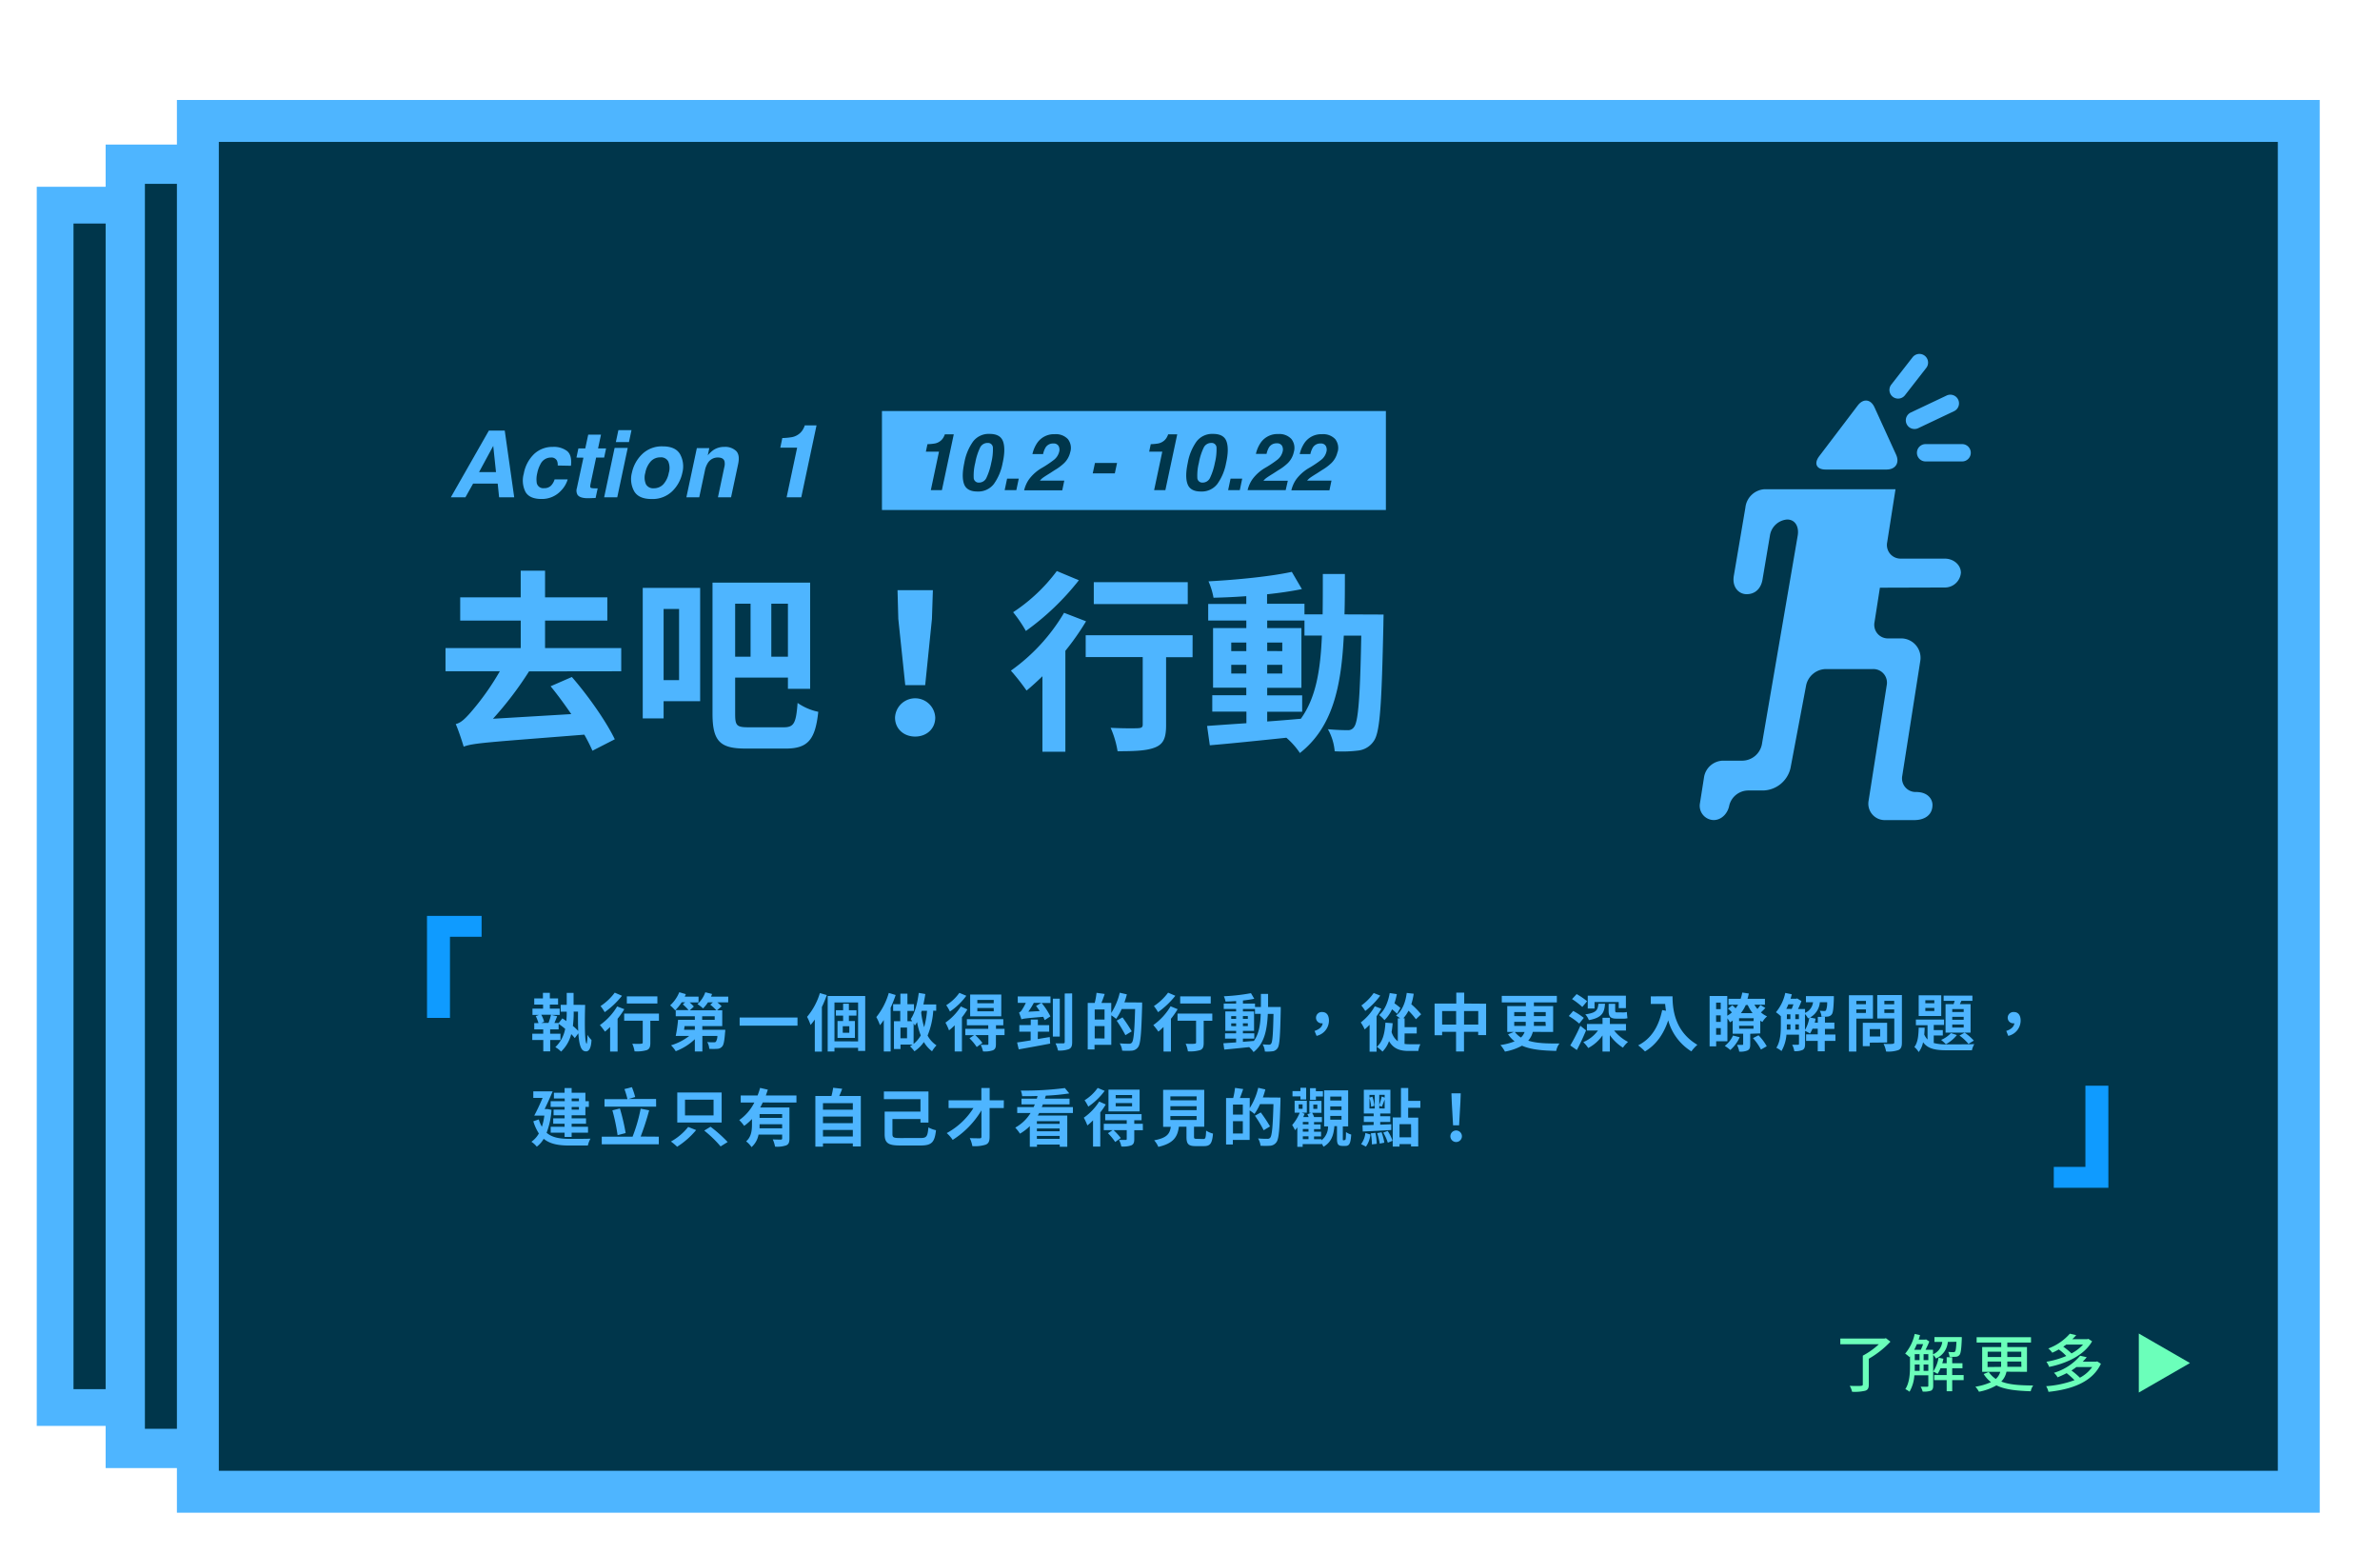 <svg id="圖層_1" data-name="圖層 1" xmlns="http://www.w3.org/2000/svg" viewBox="0 0 726.15 473.98"><defs><style>.cls-1,.cls-2,.cls-3{fill:#00364b;stroke:#4eb5ff;stroke-miterlimit:10;}.cls-1{stroke-width:11.21px;}.cls-2{stroke-width:11.98px;}.cls-3{stroke-width:12.79px;}.cls-4{fill:#4eb5ff;}.cls-5{fill:#6bffba;}.cls-6{fill:#0f9bff;}</style></defs><title>Rethink Taiwan_Landing page animation 2展開+嵌入</title><rect class="cls-1" x="16.82" y="62.58" width="562.23" height="366.77"/><rect class="cls-2" x="38.22" y="50.09" width="600.51" height="391.74"/><rect class="cls-3" x="60.37" y="36.89" width="641" height="418.15"/><path class="cls-4" d="M593.28,179.21a4.89,4.89,0,0,0,5-4.51c0-2.36-2.2-4.3-4.94-4.3H580a4.15,4.15,0,0,1-4.22-4.93l2.55-16.24H538.41a6.27,6.27,0,0,0-5.88,5.6L529,175.62c-.6,3.53,1.55,5.63,3.91,5.63,2.69,0,4.42-1.82,4.85-4.53l2.25-13.32a5.77,5.77,0,0,1,5.26-4.93c2.47,0,3.68,2.22,3.22,4.92l-10.94,63.72a6.16,6.16,0,0,1-5.84,4.92H525.7a6,6,0,0,0-5.77,4.93l-1.3,8.26a4.35,4.35,0,0,0,4.23,4.93c2.36,0,4.31-2,4.76-4.51a6,6,0,0,1,5.82-4.51H538a8.81,8.81,0,0,0,8.3-6.88L551.07,209a6.28,6.28,0,0,1,5.92-4.91h14.44a4.15,4.15,0,0,1,4.22,4.93l-5.53,35.23a5,5,0,0,0,5.05,5.91h8.92c2.75,0,5.52-1.27,5.52-4.64,0-1.58-1.26-3.93-5-3.93h0a4.15,4.15,0,0,1-4.22-4.93l5.48-34.92a5.93,5.93,0,0,0-6-7h-3.73a4.15,4.15,0,0,1-4.22-4.93l1.65-10.54Z"/><path class="cls-4" d="M566.82,123.67c1.66-2.19,3.95-1.94,5.09.56l6.6,14.46c1.14,2.5-.17,4.54-2.92,4.54H557c-2.75,0-3.64-1.79-2-4Z"/><path class="cls-4" d="M579.12,121.59a2.64,2.64,0,0,1-2.08-4.27l6.5-8.34a2.64,2.64,0,1,1,4.17,3.25l-6.5,8.34A2.64,2.64,0,0,1,579.12,121.59Z"/><path class="cls-4" d="M584.06,130.86a2.64,2.64,0,0,1-1.13-5l11-5.21a2.64,2.64,0,0,1,2.26,4.78l-11,5.21A2.63,2.63,0,0,1,584.06,130.86Z"/><path class="cls-4" d="M598.66,140.76H587.51a2.64,2.64,0,1,1,0-5.29h11.14a2.64,2.64,0,0,1,0,5.29Z"/><path class="cls-4" d="M161.41,204.8a105.68,105.68,0,0,1-11,14.45l23.89-1.42c-2.06-3-4.25-6-6.31-8.49l6.49-2.83c5.13,5.9,10.5,13.63,13.1,19L180.76,229c-.65-1.47-1.47-3.13-2.48-4.9-29.73,2.36-33.86,2.54-36.81,3.66-.41-1.42-1.59-5-2.42-6.9,1.53-.35,2.77-1.53,4.54-3.54a79.24,79.24,0,0,0,8.91-12.56H135.93v-7.08h22.95v-8.38H140.41v-7.08h18.46v-8.14h7.43v8.14h19v7.08h-19v8.38h23.24v7.08Z"/><path class="cls-4" d="M213.62,213.89H202.47v5.25H196.1V179.32h17.52Zm-11.15-28.14v21.71h4.72V185.75Zm36.69,36.1c3.13,0,3.72-1.36,4.19-7.43a17.25,17.25,0,0,0,6.31,2.71c-.89,8.26-3,11.21-9.85,11.21H227.48c-7.67,0-10.09-2.12-10.09-10.62v-40h29.79v32.39H240.4v-3.42H224.3v11.09c0,3.54.47,4.07,4,4.07ZM224.3,184.16v16.16H229V184.16Zm16.1,0h-5.07v16.16h5.07Z"/><path class="cls-4" d="M273.08,218.9a6.14,6.14,0,0,1,12.27,0c0,3.42-2.65,5.78-6.13,5.78S273.08,222.32,273.08,218.9Zm1-30.09-.24-8.79h10.79l-.29,8.79L282.28,209H276.2Z"/><path class="cls-4" d="M331.36,189.52a78.23,78.23,0,0,1-6.31,9v30.79h-7V206.28c-1.65,1.59-3.25,3.07-4.84,4.37a69.11,69.11,0,0,0-4.78-6.08,57.47,57.47,0,0,0,16.22-17.64ZM329.17,177A79.21,79.21,0,0,1,313,192.47a40.92,40.92,0,0,0-3.89-5.72,52.48,52.48,0,0,0,13.33-12.56Zm34.69,23.48h-8.08v20.71c0,3.78-.71,5.72-3.3,6.78s-6.25,1.18-11.5,1.18a29.08,29.08,0,0,0-2.12-7.14c3.36.18,7.26.18,8.32.12s1.47-.24,1.47-1.12V200.44h-17.4v-6.67h32.62Zm-1.47-16.22H333.72v-6.67h28.67Z"/><path class="cls-4" d="M422.14,187.46s-.06,2.3-.06,3.13c-.53,24.13-1,32.68-2.89,35.39a6.58,6.58,0,0,1-4.66,2.95,39.56,39.56,0,0,1-7.31.24,16.43,16.43,0,0,0-2.07-6.73c2.6.24,4.84.29,6,.29a2.14,2.14,0,0,0,2-1c1.24-1.59,1.83-8.79,2.18-27.84H410c-.77,15.81-3.48,28-13.39,35.81a23,23,0,0,0-4.13-4.66c-8.5.88-17,1.77-23.36,2.3l-.83-5.9c3.3-.24,7.43-.53,12-.83v-3.54H369.87v-5h10.38v-2.3H370.11V191.59h10.15v-2.3H368.63v-5.07h11.62v-2.36c-3.42.24-6.78.41-10,.47a21.83,21.83,0,0,0-1.53-5c8.73-.47,18.94-1.48,25.42-2.89l3.07,5.25c-3.13.65-6.78,1.18-10.62,1.59v2.89H398v3.24h5.54c.06-3.89.06-8,.06-12.33h6.73c0,4.31,0,8.44-.12,12.33Zm-46.48,11.15h4.6V196h-4.6Zm4.6,6.84V202.8h-4.6v2.65Zm6.37,14.63c3.36-.24,6.84-.53,10.26-.83,4.6-6.37,6-14.81,6.43-25.37H398v-4.6H386.63v2.3h10.44v18.23H386.63v2.3H397.3v5H386.63Zm4.6-21.47V196h-4.6v2.6Zm-4.6,4.19v2.65h4.6V202.8Z"/><path class="cls-4" d="M149.16,131.34H154l2.89,20.36h-4.61l-.43-4.19h-7.5L142,151.7h-4.45Zm-3,12.67h5.17l-.84-8Z"/><path class="cls-4" d="M170.16,142a3,3,0,0,0-.25-1.52,1.89,1.89,0,0,0-1.86-.91,3.5,3.5,0,0,0-3.14,2,9.69,9.69,0,0,0-1,2.79,7.59,7.59,0,0,0-.18,2.67,2,2,0,0,0,2.25,1.88,2.85,2.85,0,0,0,2.12-.75,4.68,4.68,0,0,0,1.11-1.93h4a8.29,8.29,0,0,1-2,3.4,7.9,7.9,0,0,1-6,2.58q-3.63,0-4.88-2.15a7.73,7.73,0,0,1-.52-5.59,11,11,0,0,1,3.17-6,8.12,8.12,0,0,1,5.68-2.15,6.67,6.67,0,0,1,4.37,1.27q1.53,1.27,1.17,4.49Z"/><path class="cls-4" d="M175.88,139.58l.59-2.8h2.1l.9-4.2h3.9l-.9,4.2h2.45l-.59,2.8h-2.45l-1.7,8q-.19.93,0,1.15c.13.15.59.23,1.39.23h.38l.41,0-.64,2.94-1.88.07q-2.8.1-3.61-1a2.57,2.57,0,0,1-.22-2.09l2-9.27Z"/><path class="cls-4" d="M187.52,136.64h4l-3.19,15.06h-4Zm4.38-1.79h-4l.77-3.63h4Z"/><path class="cls-4" d="M198.78,152.22q-3.88,0-5.28-2.35a7.64,7.64,0,0,1-.7-5.67,11,11,0,0,1,3.11-5.65,8.57,8.57,0,0,1,6.3-2.39q3.88,0,5.28,2.39a7.7,7.7,0,0,1,.7,5.65,10.94,10.94,0,0,1-3.11,5.67A8.62,8.62,0,0,1,198.78,152.22Zm5.28-8a5.11,5.11,0,0,0-.19-3.49,2.49,2.49,0,0,0-2.4-1.22,3.9,3.9,0,0,0-2.91,1.22,7,7,0,0,0-1.67,3.49,5.13,5.13,0,0,0,.19,3.49,2.49,2.49,0,0,0,2.4,1.23,3.89,3.89,0,0,0,2.92-1.23A7,7,0,0,0,204.05,144.2Z"/><path class="cls-4" d="M225.21,141.56l-2.16,10.14h-4l1.93-9.16a3.8,3.8,0,0,0,.07-1.82q-.33-1.16-2-1.16a3.51,3.51,0,0,0-3.11,1.7,6.74,6.74,0,0,0-.87,2.29l-1.73,8.15h-3.92l3.19-15h3.8l-.47,2.2a9.13,9.13,0,0,1,1.8-1.67,5.89,5.89,0,0,1,3.27-.91,4.82,4.82,0,0,1,3.56,1.22Q225.81,138.73,225.21,141.56Z"/><path class="cls-4" d="M238.07,136.56l.62-2.94a20.21,20.21,0,0,0,2.92-.27A5.18,5.18,0,0,0,244,132.2a4.82,4.82,0,0,0,1.18-1.57,4,4,0,0,0,.36-.88h3.59l-4.66,21.95H240l3.21-15.14Z"/><path class="cls-4" d="M269.09,125.39v30.19H422.84V125.39Zm18.29,24.12H284l2.49-11.74h-4l.48-2.28a15.68,15.68,0,0,0,2.27-.21,4,4,0,0,0,1.83-.89,3.72,3.72,0,0,0,.92-1.22,3.14,3.14,0,0,0,.28-.68H291Zm18.54-8.35a15.88,15.88,0,0,1-2.7,6.49,6,6,0,0,1-5,2.28q-3.25,0-4.08-2.28t.08-6.49a15.83,15.83,0,0,1,2.69-6.51,6,6,0,0,1,5.05-2.29q3.25,0,4.07,2.29T305.93,141.16Zm4.17,8.35h-3.56l.74-3.5h3.56Zm16.46-11.65a6.74,6.74,0,0,1-1.83,3.36,15.38,15.38,0,0,1-2.9,2.17l-1.54,1q-1.44.89-2,1.29a5,5,0,0,0-1,.93h7.44l-.62,2.95H312.47a9.7,9.7,0,0,1,1.49-3.35,12.94,12.94,0,0,1,4.14-3.6,33.82,33.82,0,0,0,3.5-2.37,4.5,4.5,0,0,0,1.56-2.44,2.36,2.36,0,0,0-.21-1.8,1.7,1.7,0,0,0-1.56-.72,2.66,2.66,0,0,0-2.33,1.14,6.58,6.58,0,0,0-.81,2.09H315a9.9,9.9,0,0,1,1.53-3.51,6.2,6.2,0,0,1,5.29-2.55,5,5,0,0,1,4,1.5A4.38,4.38,0,0,1,326.56,137.86Zm13.59,6.53h-6.74l.68-3.17h6.74Zm15.42,5.12h-3.43l2.49-11.74h-4l.48-2.28a15.74,15.74,0,0,0,2.27-.21,4,4,0,0,0,1.83-.89,3.78,3.78,0,0,0,.92-1.22,3.1,3.1,0,0,0,.28-.68h2.78Zm18.54-8.35a15.88,15.88,0,0,1-2.7,6.49,6,6,0,0,1-5,2.28q-3.25,0-4.08-2.28t.08-6.49a15.83,15.83,0,0,1,2.69-6.51,6,6,0,0,1,5.05-2.29q3.25,0,4.07,2.29T374.11,141.16Zm4.17,8.35h-3.56l.74-3.5H379Zm14,0H380.65a9.7,9.7,0,0,1,1.49-3.35,12.94,12.94,0,0,1,4.14-3.6,33.82,33.82,0,0,0,3.5-2.37,4.5,4.5,0,0,0,1.56-2.44,2.36,2.36,0,0,0-.21-1.8,1.7,1.7,0,0,0-1.56-.72,2.66,2.66,0,0,0-2.33,1.14,6.58,6.58,0,0,0-.81,2.09h-3.25a9.9,9.9,0,0,1,1.53-3.51A6.2,6.2,0,0,1,390,132.4a5,5,0,0,1,4,1.5,4.38,4.38,0,0,1,.75,4,6.74,6.74,0,0,1-1.83,3.36,15.38,15.38,0,0,1-2.9,2.17l-1.54,1q-1.44.89-2,1.29a5,5,0,0,0-1,.93h7.44Zm15.81-11.65a6.73,6.73,0,0,1-1.83,3.36,15.42,15.42,0,0,1-2.9,2.17l-1.54,1q-1.44.89-2,1.29a4.94,4.94,0,0,0-1,.93h7.43l-.62,2.95H394a9.7,9.7,0,0,1,1.49-3.35,13,13,0,0,1,4.15-3.6,33.82,33.82,0,0,0,3.5-2.37,4.51,4.51,0,0,0,1.56-2.44,2.36,2.36,0,0,0-.21-1.8,1.69,1.69,0,0,0-1.56-.72,2.66,2.66,0,0,0-2.32,1.14,6.49,6.49,0,0,0-.81,2.09h-3.25a9.93,9.93,0,0,1,1.53-3.51,6.2,6.2,0,0,1,5.3-2.55,5,5,0,0,1,4,1.5A4.38,4.38,0,0,1,408.12,137.86Z"/><path class="cls-4" d="M301.34,135.12A2.5,2.5,0,0,0,299,136.6a17.86,17.86,0,0,0-1.44,4.56,15.71,15.71,0,0,0-.48,4.49,1.51,1.51,0,0,0,1.64,1.56,2.48,2.48,0,0,0,2.29-1.56,19.27,19.27,0,0,0,1.43-4.49,16.6,16.6,0,0,0,.5-4.56A1.47,1.47,0,0,0,301.34,135.12Z"/><path class="cls-4" d="M369.52,135.12a2.5,2.5,0,0,0-2.29,1.48,17.86,17.86,0,0,0-1.44,4.56,15.71,15.71,0,0,0-.48,4.49,1.51,1.51,0,0,0,1.64,1.56,2.48,2.48,0,0,0,2.29-1.56,19.27,19.27,0,0,0,1.43-4.49,16.6,16.6,0,0,0,.5-4.56A1.47,1.47,0,0,0,369.52,135.12Z"/><path class="cls-5" d="M576.78,409.27a28.76,28.76,0,0,1-6.6,5.2v7.88c0,1.09-.29,1.63-1.11,1.88a13.58,13.58,0,0,1-4,.31,6,6,0,0,0-.71-1.8c1.5.06,3,.06,3.43,0s.56-.12.56-.46v-8.75a23.27,23.27,0,0,0,4.89-3.47H561.49v-1.76H575l.4-.1Z"/><path class="cls-5" d="M594.29,409.34a6.05,6.05,0,0,1-3.62,5.06,4.9,4.9,0,0,0-.84-1.11v9.38c0,.77-.15,1.27-.67,1.54a6.61,6.61,0,0,1-2.55.27A5.66,5.66,0,0,0,586,423l2,0c.25,0,.34-.1.34-.34v-3.13h-4.26a11.32,11.32,0,0,1-1.48,5,7,7,0,0,0-1.27-.79c1.29-2,1.42-4.83,1.42-7v-3l-.17.21a12,12,0,0,0-1.3-1.05,13.85,13.85,0,0,0,2.9-6l1.63.36c-.13.46-.27.92-.42,1.38h2l.25-.08,1,.65a24.59,24.59,0,0,1-1.15,2.53h2.28v1.38a4.65,4.65,0,0,0,2.82-3.78h-2.38v-1.48h8.34s0,.42,0,.61c-.13,3.11-.31,4.39-.71,4.85a1.44,1.44,0,0,1-1.09.54,12.36,12.36,0,0,1-1.94,0,4.33,4.33,0,0,0-.4-1.48,13.77,13.77,0,0,0,1.55.08.51.51,0,0,0,.52-.17c.21-.23.35-1,.44-3Zm-9.44.67c-.25.59-.52,1.19-.81,1.73h2a16.2,16.2,0,0,0,.71-1.73Zm-.65,6.77c0,.44,0,.9,0,1.38h1.48v-1.94H584.2Zm0-1.88h1.46v-1.82H584.2Zm2.7,0h1.44v-1.82h-1.44Zm1.44,3.26v-1.94h-1.44v1.94ZM599.12,421h-3.49v3.38h-1.69V421h-3.8v-1.55h3.8v-2.07h-1.88a9.44,9.44,0,0,1-.9,1.71,8.09,8.09,0,0,0-1.34-.71,10.88,10.88,0,0,0,1.65-4.22l1.48.31q-.14.69-.35,1.38h1.34V414h1.69v1.84h3.13v1.53h-3.13v2.07h3.49Z"/><path class="cls-5" d="M612.19,418.42a5.93,5.93,0,0,1-1.59,3c2.46,1,5.68,1.17,9.74,1.21a4.43,4.43,0,0,0-.75,1.76c-4.3-.15-7.79-.48-10.47-1.8a16.55,16.55,0,0,1-5.33,1.94A7.77,7.77,0,0,0,602.7,423a18,18,0,0,0,4.76-1.4,9.25,9.25,0,0,1-2.23-2.47l1.55-.61a7.76,7.76,0,0,0,2.15,2.11,4.51,4.51,0,0,0,1.36-2.17h-5.52v-7.56h5.81v-1.38h-7.5v-1.61h16.59v1.61h-7.23v1.38h6v7.56Zm-5.74-4.47h4.12v-1.63h-4.12Zm4.09,3a7.59,7.59,0,0,0,0-.94v-.69h-4.12V417Zm6.16-1.63h-4.26V416a7.28,7.28,0,0,1,0,.92h4.3Zm-4.26-3v1.63h4.26v-1.63Z"/><path class="cls-5" d="M641,416c-2.67,5.7-9.05,7.83-16,8.57a5.94,5.94,0,0,0-.71-1.73,30.74,30.74,0,0,0,8.65-1.84,24.22,24.22,0,0,0-2.4-2.13q-1.27.66-2.76,1.27a5.18,5.18,0,0,0-1.11-1.38,16.77,16.77,0,0,0,8-5.2l2,.44a16,16,0,0,1-1.21,1.36h4.1l.31-.08Zm-2.69-6.85c-2.44,4.32-7.94,6.77-13.1,7.81a7.32,7.32,0,0,0-.84-1.57,26.77,26.77,0,0,0,6.06-1.76,15.77,15.77,0,0,0-2.28-2c-.63.35-1.3.71-2,1a5.52,5.52,0,0,0-1.21-1.29,16.32,16.32,0,0,0,6.58-4.51l1.94.44a11.83,11.83,0,0,1-1.19,1.23h4.58l.31-.1Zm-7.9,1a9.73,9.73,0,0,1-.9.63,21,21,0,0,1,2.51,2.07,13.06,13.06,0,0,0,3.53-2.7Zm3.11,6.85c-.46.37-1,.71-1.5,1.06a23.41,23.41,0,0,1,2.57,2.19,10.8,10.8,0,0,0,3.74-3.24Z"/><path class="cls-5" d="M652.56,424.78v-18l15.61,9Z"/><path class="cls-4" d="M178.53,306.53c-.15,5-.17,11.64.48,11.87a11.71,11.71,0,0,0,.21-2.74,9,9,0,0,0,1.25,1.59c-.15,3.11-1.11,3.82-2.32,3.32-1.06-.42-1.5-2.53-1.69-5.37l-1.09,1.46a11.49,11.49,0,0,0-1.09-1.21,11.1,11.1,0,0,1-3.09,5.33,8.2,8.2,0,0,0-1.75-1.36,10.37,10.37,0,0,0,3-5.58c-.65-.56-1.36-1.07-2-1.53V314h-2.59v1.32H171v1.92h-3.13v3.47h-2.11v-3.47H162.4v-1.92h3.34V314H163v-1.92h1.29a12.79,12.79,0,0,0-.83-2.13l1-.36h-2v-1.92h3.24v-1.23H163v-1.88h2.65v-1.71h2.11v1.71h2.51v1.88h-2.51v1.23h3v1.92h-2.53L170,310c-.29.73-.58,1.44-.84,2.05h1.27v.06l1.13-1.46a13.71,13.71,0,0,1,1.23.82,27.05,27.05,0,0,0,.12-2.72v-.15h-1.84v-2.09h1.84v-3.64H175v3.64Zm-13.39,3a8.78,8.78,0,0,1,.88,2.15l-.88.35h2.21a20.64,20.64,0,0,0,.77-2.49Zm9.9-.77a32.67,32.67,0,0,1-.25,4.2,14.1,14.1,0,0,1,1.63,1.52c-.08-1.78-.08-3.82-.06-5.89H175Z"/><path class="cls-4" d="M190.48,307.84a25.38,25.38,0,0,1-2.05,2.93v10h-2.28v-7.5c-.54.52-1.05,1-1.57,1.42a22.34,22.34,0,0,0-1.55-2A18.7,18.7,0,0,0,188.3,307Zm-.71-4.09a25.75,25.75,0,0,1-5.27,5,13.32,13.32,0,0,0-1.27-1.86,17.06,17.06,0,0,0,4.33-4.09Zm11.28,7.63h-2.63v6.73c0,1.23-.23,1.86-1.07,2.21a10.59,10.59,0,0,1-3.74.38,9.44,9.44,0,0,0-.69-2.32c1.09.06,2.36.06,2.7,0s.48-.08.48-.36v-6.67h-5.66v-2.17h10.61Zm-.48-5.27h-9.32v-2.17h9.32Z"/><path class="cls-4" d="M222.17,305.75h-3.32a12.41,12.41,0,0,1,1.32,1.21l-1.38,1.21h1.57V313h-6.08v1.13h7s0,.56-.06.83c-.19,2.55-.42,3.8-.92,4.3a2,2,0,0,1-1.46.67,18.84,18.84,0,0,1-2.44,0,4.59,4.59,0,0,0-.63-2.07,16,16,0,0,0,2,.08.88.88,0,0,0,.65-.17,3.44,3.44,0,0,0,.46-1.76h-4.58v4.74H212V317a17.34,17.34,0,0,1-5.83,3.66,8.74,8.74,0,0,0-1.44-1.8,17,17,0,0,0,5.56-2.86h-4.12a41.68,41.68,0,0,0,.71-4.91H212V310h-5.83v-1.88h3.91a15.27,15.27,0,0,0-1.76-1.76l.73-.63H208a15.07,15.07,0,0,1-2,2.47,14.45,14.45,0,0,0-1.53-1.53,11,11,0,0,0,2.78-4l2,.58a6.83,6.83,0,0,1-.34.77h4.22v1.75H210.4a12,12,0,0,1,1.3,1.27l-1.23,1.13h8.09a14.78,14.78,0,0,0-1.86-1.71l.82-.71H216a10.11,10.11,0,0,1-1.5,1.86,10.68,10.68,0,0,0-1.71-1.32,8.65,8.65,0,0,0,2.4-3.61l2.07.52c-.1.27-.21.56-.33.82h5.27ZM212,313h-3.13c-.06.38-.1.77-.15,1.13H212Zm6.06-3h-3.82v1.09h3.82Z"/><path class="cls-4" d="M243.32,310.39v2.47H225.67v-2.47Z"/><path class="cls-4" d="M252.26,303.54a36.43,36.43,0,0,1-1.5,3.64v13.6H248.6V311a19.64,19.64,0,0,1-1.29,1.65,16.08,16.08,0,0,0-1.07-2.47,20.28,20.28,0,0,0,3.91-7.25Zm11.72.29v16.74h-2.17v-.94H254.6v1.11h-2.07V303.83Zm-2.17,13.83V305.8H254.6v11.85ZM259,309.81v1.65h1.84v5.14h-5.31v-5.14h1.71v-1.65h-2.21v-1.65h2.21v-2H259v2h2.32v1.65Zm.13,3.22h-2v2h2Z"/><path class="cls-4" d="M273.27,303.52a38.72,38.72,0,0,1-1.53,3.87v13.35h-2.09v-9.59a18.69,18.69,0,0,1-1.17,1.57,15.45,15.45,0,0,0-1.11-2.47,20.88,20.88,0,0,0,3.8-7.37Zm11.47,4.78a24,24,0,0,1-1.73,7.58,8.24,8.24,0,0,0,2.72,3,9.26,9.26,0,0,0-1.36,1.8,9.51,9.51,0,0,1-2.49-2.82,10.34,10.34,0,0,1-2.88,2.82,12.46,12.46,0,0,0-1.36-1.53,8.79,8.79,0,0,0,.77-.52h-3.66V320h-2v-8.5h1.92v-3.13H272.5v-2.05h2.21V303.1h2.15v3.22h2v2.05h-2v3.13h1.46c-.17-.25-.35-.48-.46-.63,1.32-1.9,2.05-4.91,2.46-8l2,.35c-.17,1.06-.36,2.15-.59,3.17h3.91v1.92Zm-8,5.14h-2v3.28h2Zm2,5a9.14,9.14,0,0,0,2.19-2.59,22.2,22.2,0,0,1-1.13-4.07,8.27,8.27,0,0,1-.67,1.06,5.52,5.52,0,0,0-.38-.67Zm2.49-10.11-.17.56a26.43,26.43,0,0,0,.9,4.45,26,26,0,0,0,.88-5Z"/><path class="cls-4" d="M295.16,307.91a20.3,20.3,0,0,1-1.67,2.42v10.42h-2.21v-8a17.84,17.84,0,0,1-1.73,1.55,16.88,16.88,0,0,0-1.09-2.36,17.22,17.22,0,0,0,4.7-4.93Zm-.33-4.16a20.33,20.33,0,0,1-5,4.81,14.13,14.13,0,0,0-1.13-1.94,13.68,13.68,0,0,0,4-3.76Zm11.66,12h-2.63v2.72c0,1.06-.19,1.59-.94,1.92a7.59,7.59,0,0,1-3,.33,8,8,0,0,0-.71-2c.81,0,1.71,0,2,0s.35-.1.35-.31v-2.67h-4a20.14,20.14,0,0,1,2.19,2.4L298,319.38a16.16,16.16,0,0,0-2.21-2.67l1.42-.94h-2.69v-1.94h7v-1.09H295v-1.86h11.11v1.86h-2.23v1.09h2.61Zm-1-5.73H296v-6.64h9.5Zm-2.3-5h-5v1h5Zm0,2.46h-5v1h5Z"/><path class="cls-4" d="M316.63,316.95c1.21-.21,2.46-.42,3.66-.61l.12,2c-3.36.65-7,1.3-9.59,1.76l-.5-2.11c1.15-.15,2.59-.38,4.14-.63V314.7H311v-2h3.49V311h2.17v1.71h3.45v2h-3.45Zm-6.12-13h10v2h-2.7a21.39,21.39,0,0,1,2.67,4.09l-1.73,1.13c-.12-.29-.27-.61-.44-1-5.29.44-6.12.54-6.67.77-.13-.46-.5-1.48-.73-2.07a1.88,1.88,0,0,0,.88-.81,15.29,15.29,0,0,0,1.19-2.15h-2.44Zm6.71,4.47c-.37-.56-.75-1.09-1.11-1.57l1.61-.94h-2.3a22.81,22.81,0,0,1-1.67,2.7Zm6.12,7.77h-2.11V304.63h2.11Zm3.78-13.16v14.85c0,1.21-.23,1.78-1,2.15a8.36,8.36,0,0,1-3.32.42,9.32,9.32,0,0,0-.77-2.19c1,0,2.05,0,2.38,0s.44-.12.44-.44V303.06Z"/><path class="cls-4" d="M348.47,305.8s0,.77,0,1c-.25,8.57-.46,11.62-1.25,12.64a2.56,2.56,0,0,1-1.84,1.05,21.5,21.5,0,0,1-3,0,5.36,5.36,0,0,0-.75-2.23c1.23.12,2.36.12,2.86.12a1,1,0,0,0,.84-.33c.56-.61.81-3.49,1-10.26h-4.1a16.56,16.56,0,0,1-1.69,3,14.25,14.25,0,0,0-1.48-1.07v9h-5.12v1.4h-2.07V305.94H334a20.67,20.67,0,0,0,.56-3.09l2.49.35c-.33,1-.67,1.92-1,2.74h3V309a19.83,19.83,0,0,0,2.59-6.18l2.17.5a22.53,22.53,0,0,1-.75,2.44ZM337,307.93h-3V311h3Zm0,8.84V313h-3v3.76Zm6.37-1a40.92,40.92,0,0,0-2.67-4.43l1.78-1a46.31,46.31,0,0,1,2.82,4.26Z"/><path class="cls-4" d="M359.31,307.84a25.38,25.38,0,0,1-2.05,2.93v10H355v-7.5c-.54.52-1.05,1-1.57,1.42a22.34,22.34,0,0,0-1.55-2,18.7,18.7,0,0,0,5.27-5.73Zm-.71-4.09a25.75,25.75,0,0,1-5.27,5,13.32,13.32,0,0,0-1.27-1.86,17.06,17.06,0,0,0,4.33-4.09Zm11.28,7.63h-2.63v6.73c0,1.23-.23,1.86-1.07,2.21a10.59,10.59,0,0,1-3.74.38,9.44,9.44,0,0,0-.69-2.32c1.09.06,2.36.06,2.7,0s.48-.08.48-.36v-6.67h-5.66v-2.17h10.61Zm-.48-5.27h-9.32v-2.17h9.32Z"/><path class="cls-4" d="M390.76,307.17s0,.75,0,1c-.17,7.84-.33,10.63-.94,11.51a2.14,2.14,0,0,1-1.52,1,12.9,12.9,0,0,1-2.38.08,5.35,5.35,0,0,0-.67-2.19c.84.08,1.57.1,1.94.1a.7.7,0,0,0,.65-.33c.4-.52.59-2.86.71-9.05h-1.73c-.25,5.14-1.13,9.09-4.35,11.64a7.51,7.51,0,0,0-1.34-1.52c-2.76.29-5.52.58-7.6.75l-.27-1.92,3.89-.27v-1.15h-3.38v-1.61h3.38v-.75h-3.3v-5.93h3.3v-.75h-3.78v-1.65h3.78v-.77c-1.11.08-2.21.13-3.24.15a7.12,7.12,0,0,0-.5-1.61,59.38,59.38,0,0,0,8.27-.94l1,1.71c-1,.21-2.21.38-3.45.52v.94h3.68v1.05h1.8c0-1.27,0-2.59,0-4h2.19c0,1.4,0,2.74,0,4Zm-15.11,3.63h1.5v-.84h-1.5Zm1.5,2.23v-.86h-1.5V313Zm2.07,4.76c1.09-.08,2.23-.17,3.34-.27,1.5-2.07,2-4.81,2.09-8.25h-1.75v-1.5h-3.68v.75h3.4v5.93h-3.4v.75h3.47v1.61h-3.47Zm1.5-7v-.84h-1.5v.84Zm-1.5,1.36V313h1.5v-.86Z"/><path class="cls-4" d="M401.08,314.47c1.5-.48,2.36-1.3,2.47-2.32a.73.73,0,0,1-.21,0,1.7,1.7,0,0,1-1.82-1.71,1.75,1.75,0,0,1,1.88-1.73c1.36,0,2.07,1,2.07,2.63a4.81,4.81,0,0,1-3.78,4.64Z"/><path class="cls-4" d="M421.46,307.7A25.67,25.67,0,0,1,420,310V320.8h-2.13v-8.21a17,17,0,0,1-1.5,1.42,13.87,13.87,0,0,0-1.19-2.13,16.09,16.09,0,0,0,4.28-4.93Zm-.33-4a23.6,23.6,0,0,1-4.58,4.68,17.6,17.6,0,0,0-1.19-1.67,16,16,0,0,0,3.76-3.8Zm7.4,14.73a9,9,0,0,0,1.46.1c.54,0,2.65,0,3.38,0a6.76,6.76,0,0,0-.63,2.05H429.8c-2.61,0-4.64-.63-6-3a8.49,8.49,0,0,1-2,3.2,10,10,0,0,0-1.73-1.46c1.8-1.53,2.46-4.16,2.63-7.37l2.21.17a27,27,0,0,1-.33,2.69,5.51,5.51,0,0,0,1.9,2.82v-7h.69a13.63,13.63,0,0,0-1.23-.86c1.86-1.44,2.88-3.91,3.26-6.89l2.13.25a19.18,19.18,0,0,1-.73,3.2,25.52,25.52,0,0,1,3,3.07L432,310.91a20.43,20.43,0,0,0-2.26-2.61,10.16,10.16,0,0,1-1.59,2.32h.4v2.7h3.7v1.92h-3.7Zm-2.28-9.19a15,15,0,0,0-1.53-1.36,11.17,11.17,0,0,1-2.32,3.3,10.36,10.36,0,0,0-1.61-1.55c1.71-1.48,2.74-4,3.22-6.71l2.17.33a20.6,20.6,0,0,1-.73,2.8,17.49,17.49,0,0,1,1.82,1.42Z"/><path class="cls-4" d="M453.42,306.17v9.57H451v-1h-4.33v6h-2.42v-6H440v1.05h-2.3v-9.67h6.62v-3.32h2.42v3.32Zm-9.15,6.37v-4.12H440v4.12Zm6.75,0v-4.12h-4.33v4.12Z"/><path class="cls-4" d="M467.67,314.76a6.3,6.3,0,0,1-1.4,2.67c2.49.82,5.64.9,9.53.88a5.54,5.54,0,0,0-1,2.26c-4.16-.1-7.69-.38-10.43-1.59a17.31,17.31,0,0,1-5.2,1.8,10.58,10.58,0,0,0-1.38-2,18.59,18.59,0,0,0,4.33-1.13,9.24,9.24,0,0,1-2-2.15l1.75-.71h-2v-7.88h5.68v-1.13h-7.35v-2H475v2H468v1.13h5.87v7.88ZM462,309.95h3.53v-1.23H462Zm0,3h3.51c0-.21,0-.42,0-.63v-.61H462Zm.19,1.86a7.26,7.26,0,0,0,1.86,1.67,4.2,4.2,0,0,0,1.11-1.67Zm9.34-3.11H468v.63c0,.19,0,.4,0,.61h3.63ZM468,308.72v1.23h3.61v-1.23Z"/><path class="cls-4" d="M481.83,312.23a22.37,22.37,0,0,0-3.18-2.3l1.34-1.55a21.45,21.45,0,0,1,3.24,2.11Zm2.09,2.07c-.84,2-1.84,4.2-2.82,6l-2-1.4a54.48,54.48,0,0,0,3.07-6Zm-1.15-7.14a22.18,22.18,0,0,0-3.13-2.4l1.4-1.52a21.58,21.58,0,0,1,3.2,2.17Zm9.71,7.19a12.91,12.91,0,0,0,4.24,3.47,9,9,0,0,0-1.55,1.76,14.14,14.14,0,0,1-4-3.82v5h-2.24v-4.91a12.4,12.4,0,0,1-4.35,3.84,9.69,9.69,0,0,0-1.51-1.8,10.78,10.78,0,0,0,4.47-3.53h-3.36v-2h4.76v-1.9h2.24v1.9h4.91v2Zm-2.78-8.17c-.19,2.74-.92,4.26-4.93,5a5.51,5.51,0,0,0-1.09-1.76c3.38-.46,3.82-1.3,4-3.24Zm-3.2,1.46h-2.07v-3.91h11.64v3.8h-2.19v-1.86h-7.38Zm8.61,1.19a5.35,5.35,0,0,0,1.27-.13c0,.54.1,1.4.17,1.9a4.94,4.94,0,0,1-1.4.13h-1.88c-2,0-2.47-.65-2.47-2.53v-2h2v2c0,.44.08.61.42.61Z"/><path class="cls-4" d="M510.3,303.92c0,3.63.52,10.63,7.58,14.79a12.29,12.29,0,0,0-1.84,2,16.21,16.21,0,0,1-7.06-9.46c-1.44,4.3-3.74,7.48-7.08,9.48a18.18,18.18,0,0,0-2.09-1.86c4-2,6.27-5.72,7.33-10.76l1.17.21c-.13-.73-.21-1.42-.27-2.07h-4.37v-2.32Z"/><path class="cls-4" d="M534,315.34v3.22c0,1-.15,1.52-.81,1.86a5.36,5.36,0,0,1-2.55.36,6.6,6.6,0,0,0-.67-2.05c.67,0,1.38,0,1.59,0s.29-.08.29-.25v-3.16h-3.2v-4a7.59,7.59,0,0,1-.84.52,9.15,9.15,0,0,0-.77-1.21v7h-3.43v1.55h-2V303.83H527v6a7.86,7.86,0,0,0,1.4-1,11.27,11.27,0,0,0-1.17-1.17l1.3-1a7.88,7.88,0,0,1,1,.92,7.62,7.62,0,0,0,.77-1.11h-2.92v-1.8h3.7a13.81,13.81,0,0,0,.5-1.9l2,.29q-.17.83-.4,1.61h5.31v1.8h-3.22a7.74,7.74,0,0,0,.94,1.3,13.09,13.09,0,0,0,.9-1.19l1.51.88a15.11,15.11,0,0,1-1.36,1.36,7.85,7.85,0,0,0,1.88,1.21,7.17,7.17,0,0,0-1.42,1.71,4.65,4.65,0,0,1-.65-.4v3.89Zm-10.4-9.51v2H525v-2Zm0,5.89H525v-2h-1.42Zm1.42,3.91v-2h-1.42v2Zm5.77.77a11.54,11.54,0,0,1-2.86,3.89,14.15,14.15,0,0,0-1.69-1.25,8.41,8.41,0,0,0,2.51-3.16Zm4.28-5.81H530.6v.88H535Zm-4.43,3.2H535v-.88H530.6Zm2-7.21a12.43,12.43,0,0,1-1.48,2.46h3.55a13.13,13.13,0,0,1-1.46-2.46Zm3.89,9.23a15,15,0,0,1,2.51,3.34l-1.76,1a17.58,17.58,0,0,0-2.44-3.49Z"/><path class="cls-4" d="M560,317.52h-3.26v3.16H554.6v-3.16h-3.55v-2h3.55v-1.73H553a8.19,8.19,0,0,1-.77,1.48,10.69,10.69,0,0,0-1.5-.81v4c0,.9-.15,1.48-.73,1.8a5.4,5.4,0,0,1-2.55.38,6.08,6.08,0,0,0-.65-1.94c.77,0,1.52,0,1.75,0s.33-.08.33-.33v-2.76h-3.82a11.94,11.94,0,0,1-1.52,5,7.88,7.88,0,0,0-1.57-1c1.29-2,1.38-4.83,1.38-7V310a12.36,12.36,0,0,0-1.5-1.23,13.41,13.41,0,0,0,2.84-5.89l2,.42c-.12.46-.25.92-.4,1.36h1.75l.29-.1,1.3.81a21.63,21.63,0,0,1-1.05,2.42h2.15v1.17a4,4,0,0,0,2.44-3.24H551v-1.86h8.52s0,.48,0,.73c-.1,3-.25,4.37-.67,4.87a1.71,1.71,0,0,1-1.17.63,14.19,14.19,0,0,1-1.94.06,4.54,4.54,0,0,0-.52-1.84c.59.06,1.11.08,1.38.08a.57.57,0,0,0,.52-.21,6,6,0,0,0,.35-2.46h-2.22a5.84,5.84,0,0,1-3,4.66l1.71.35c-.08.4-.15.82-.27,1.23h.94V310.2h2.17v1.73h2.88v1.92h-2.88v1.73H560Zm-14.35-11.16c-.21.48-.42,1-.65,1.4h1.65c.19-.42.36-.92.54-1.4Zm-.48,6.44c0,.4,0,.82,0,1.27h1.11v-1.59H545.2Zm0-1.94h1.09v-1.44H545.2Zm2.59,0h1.09v-1.44h-1.09Zm1.09,3.2v-1.59h-1.09v1.59Zm1.86.12a10.42,10.42,0,0,0,1.32-3.74l-.4.19a5.41,5.41,0,0,0-.92-1.3Z"/><path class="cls-4" d="M566.38,310.71v10.05h-2.26V303.58h7.33v7.14Zm0-5.39v1h2.93v-1Zm2.93,3.66V307.9h-2.93V309Zm1.17,9.07v1.07h-2.13V312h7.42v6Zm0-4.14v2.26h3.17v-2.26Zm9.8,4.12c0,1.27-.27,1.92-1.07,2.28a9.42,9.42,0,0,1-3.76.44,8.18,8.18,0,0,0-.77-2.34c1.11.08,2.42.06,2.78,0s.5-.12.5-.46v-7.27h-5.2v-7.15h7.52Zm-5.35-12.74v1.05h3v-1.05Zm3,3.7V307.9h-3V309Z"/><path class="cls-4" d="M590,318.16a15.27,15.27,0,0,0,4.26.42c1.3,0,6.54,0,8.11-.08a6.2,6.2,0,0,0-.73,1.88h-7.38c-3.61,0-6-.36-7.52-2.46a7.1,7.1,0,0,1-1.34,3,6.39,6.39,0,0,0-1.32-1.55c1.07-1.32,1.27-3.59,1.32-5.89h1.82c0,.71-.06,1.4-.12,2.09a5.16,5.16,0,0,0,1,1.52v-4.37h-3.55V311h8.59v1.65H590v1.57h2.76v1.65H590Zm2.28-8.23H585.4V303.6h6.89Zm-2.11-4.81h-2.74v.9h2.74Zm0,2.34h-2.74v.94h2.74Zm6.89,8.27a11.26,11.26,0,0,1-3.36,2.8,13.79,13.79,0,0,0-1.46-1.32,8.76,8.76,0,0,0,3-2.07Zm-1-9.44c.12-.33.21-.69.33-1h-3.38v-1.59h8.78v1.59h-3.36l-.46,1h3.26V315h-7.63v-8.71Zm3.07,1.53h-3.49v.88h3.49Zm0,2.36h-3.49v.88h3.49Zm0,2.34h-3.49v.92h3.49Zm.29,2.49a14.27,14.27,0,0,1,2.8,2.42l-1.63,1a15.41,15.41,0,0,0-2.74-2.55Z"/><path class="cls-4" d="M612.12,314.47c1.5-.48,2.36-1.3,2.47-2.32a.73.73,0,0,1-.21,0,1.7,1.7,0,0,1-1.82-1.71,1.75,1.75,0,0,1,1.88-1.73c1.36,0,2.07,1,2.07,2.63a4.81,4.81,0,0,1-3.78,4.64Z"/><path class="cls-4" d="M168.27,338.54a24.35,24.35,0,0,1-1.5,7c1.76,1.52,4.14,1.84,7,1.86,1.11,0,5.08,0,6.39-.06a7.41,7.41,0,0,0-.8,2.09h-5.64c-3.22,0-5.85-.42-7.83-2.05a8.32,8.32,0,0,1-2.11,2.4,7.19,7.19,0,0,0-1.65-1.5,7.68,7.68,0,0,0,2.28-2.53,14.33,14.33,0,0,1-1.69-3.72l1.67-.56a9.58,9.58,0,0,0,.94,2.23,17.07,17.07,0,0,0,.75-3.4H163c.77-1.42,1.75-3.47,2.55-5.39h-2.84v-2h5.91c-.73,1.73-1.63,3.74-2.44,5.39h.46l.38,0Zm4-3.47H169v-1.73h3.26v-1.44h2.15v1.44h4.2v2.57h1.05v1.75h-1.05v2.55h-4.2v.92h4.39v1.65h-4.39v.94h5v1.8h-5v1.3h-2.15v-1.3h-4.24v-1.8h4.24v-.94h-3.47v-1.65h3.47v-.92h-3.36v-1.73h3.36v-.82H168v-1.75h4.32Zm2.15,0v.84h2.21v-.84Zm2.21,2.59h-2.21v.82h2.21Z"/><path class="cls-4" d="M201,346.73v2.32h-17.4v-2.32H193a48.53,48.53,0,0,0,2.47-8.54l2.59.5a79.68,79.68,0,0,1-2.59,8Zm-.81-9.15H184.44v-2.3h7a27.41,27.41,0,0,0-.92-3.07l2.28-.58a25,25,0,0,1,1,3l-2.05.59h8.42Zm-11.76,8.69a57.76,57.76,0,0,0-1.59-7.58l2.3-.56a63.65,63.65,0,0,1,1.75,7.5Z"/><path class="cls-4" d="M212.39,344.72a24.81,24.81,0,0,1-5.79,5.08,16.7,16.7,0,0,0-1.9-1.59,17.46,17.46,0,0,0,5.27-4.45Zm7.79-11.47v9.17H206.64v-9.17Zm-11.18,7h8.71v-4.81H209Zm7.79,3.45a41.27,41.27,0,0,1,5.22,4.66l-2.15,1.34a35.16,35.16,0,0,0-5-4.83Z"/><path class="cls-4" d="M232.71,336.3a12.53,12.53,0,0,1-.77,1.52h8.92v9.48c0,1.13-.21,1.75-1,2.09a8.45,8.45,0,0,1-3.39.38,9.49,9.49,0,0,0-.69-2.21c1,.06,2.09.06,2.42.06s.44-.12.44-.38v-1.15h-7.21a6.68,6.68,0,0,1-2.13,3.82,7.91,7.91,0,0,0-1.65-1.75c1.65-1.44,1.78-3.49,1.78-5.27v-1.55a15.49,15.49,0,0,1-2.38,2.09,13.21,13.21,0,0,0-1.5-1.76,14.52,14.52,0,0,0,4.6-5.35H226v-2.15h5.14a23.47,23.47,0,0,0,.77-2.32l2.36.54c-.19.59-.4,1.19-.61,1.78H243v2.15Zm5.93,7.88v-1.25h-6.89c0,.4,0,.81,0,1.25Zm0-4.35h-6.89V341h6.89Z"/><path class="cls-4" d="M262.64,334.32v15.4H260.2v-.94h-9.11v1h-2.32V334.32h4.91a21.68,21.68,0,0,0,.52-2.51l2.76.31c-.29.77-.59,1.52-.9,2.21Zm-11.55,2.19v2h9.11v-2Zm0,4.09v2h9.11v-2Zm9.11,6.08v-2h-9.11v2Z"/><path class="cls-4" d="M280.82,347.14c1.92,0,2.19-.48,2.44-3.24a8.72,8.72,0,0,0,2.32.86c-.42,3.66-1.27,4.66-4.7,4.66h-6.21c-3.59,0-4.76-.69-4.76-3.43v-6.9h10.93v-3.8H269.68v-2.34h13.6v9.48h-2.44v-1.09h-8.55v4.62c0,1,.34,1.19,2.4,1.19Z"/><path class="cls-4" d="M306.26,338h-4.33v8.73c0,1.44-.31,2.07-1.19,2.44a11,11,0,0,1-4.07.44,9,9,0,0,0-.79-2.44c1.21.06,2.57.06,3,.06s.56-.13.56-.52v-8a27.08,27.08,0,0,1-8.77,9,10.31,10.31,0,0,0-1.82-2.07A22.14,22.14,0,0,0,297,338h-7.58v-2.36h10v-3.76h2.53v3.76h4.33Z"/><path class="cls-4" d="M317.07,339.5c-.13.27-.29.52-.44.79h9v9.53h-2.3v-.69h-6.94v.69h-2.19v-6.31a14.71,14.71,0,0,1-3,2.3,13.18,13.18,0,0,0-1.44-1.84,12.78,12.78,0,0,0,4.68-4.47h-4.08v-1.8h5c.13-.27.25-.56.37-.83h-4.07v-1.73h4.68c.08-.27.15-.54.21-.82-1.59.06-3.18.08-4.68.06a5.89,5.89,0,0,0-.42-1.71,97.13,97.13,0,0,0,13.45-.77l1.34,1.63a64.68,64.68,0,0,1-7.17.69c-.08.31-.17.61-.27.92h7.52v1.73h-8.13c-.1.27-.21.56-.33.83h9.49v1.8ZM323.3,342h-6.94v.82h6.94Zm0,2.24h-6.94v.84h6.94Zm0,3.15v-.88h-6.94v.88Z"/><path class="cls-4" d="M337.37,336.91a20.3,20.3,0,0,1-1.67,2.42v10.42h-2.21v-8a17.84,17.84,0,0,1-1.73,1.55,16.88,16.88,0,0,0-1.09-2.36,17.22,17.22,0,0,0,4.7-4.93Zm-.33-4.16a20.33,20.33,0,0,1-5,4.81,14.13,14.13,0,0,0-1.13-1.94,13.68,13.68,0,0,0,4-3.76Zm11.66,12h-2.63v2.72c0,1.06-.19,1.59-.94,1.92a7.59,7.59,0,0,1-3,.33,8,8,0,0,0-.71-2c.81,0,1.71,0,2,0s.35-.1.35-.31v-2.67h-4a20.14,20.14,0,0,1,2.19,2.4l-1.71,1.21a16.16,16.16,0,0,0-2.21-2.67l1.42-.94h-2.69v-1.94h7v-1.09h-6.56v-1.86H348.3v1.86h-2.23v1.09h2.61Zm-1-5.73h-9.5v-6.64h9.5Zm-2.3-5h-5v1h5Zm0,2.46h-5v1h5Z"/><path class="cls-4" d="M367.14,347.44c.65,0,.77-.33.86-2.55a7.26,7.26,0,0,0,2.09.9c-.25,3-.84,3.82-2.74,3.82h-2.53c-2.28,0-2.82-.69-2.82-2.84V343.7h-2.32c-.4,3-1.53,5.06-6.27,6.14a7.22,7.22,0,0,0-1.27-2c3.93-.73,4.76-2,5.08-4.1h-2.34V332.45h12.54V343.7H364.3v3c0,.61.12.69.84.69Zm-10.05-11.81h8v-1.19h-8Zm0,3h8v-1.19h-8Zm0,3h8v-1.19h-8Z"/><path class="cls-4" d="M390.68,334.8s0,.77,0,1c-.25,8.57-.46,11.62-1.25,12.64a2.56,2.56,0,0,1-1.84,1.05,21.5,21.5,0,0,1-3,0,5.36,5.36,0,0,0-.75-2.23c1.23.12,2.36.12,2.86.12a1,1,0,0,0,.84-.33c.56-.61.81-3.49,1-10.26h-4.1a16.56,16.56,0,0,1-1.69,3,14.25,14.25,0,0,0-1.48-1.07v9h-5.12v1.4h-2.07V334.94h2.17a20.67,20.67,0,0,0,.56-3.09l2.49.35c-.33,1-.67,1.92-1,2.74h3V338a19.83,19.83,0,0,0,2.59-6.18l2.17.5a22.53,22.53,0,0,1-.75,2.44Zm-11.49,2.13h-3V340h3Zm0,8.84V342h-3v3.76Zm6.37-1a40.92,40.92,0,0,0-2.67-4.43l1.78-1a46.31,46.31,0,0,1,2.82,4.26Z"/><path class="cls-4" d="M410.31,347.75c.27,0,.33-.21.36-2.42a5.29,5.29,0,0,0,1.59.75c-.17,2.78-.61,3.47-1.75,3.47h-.92c-1.38,0-1.67-.58-1.67-2.28v-3.76h-.79c-.23,2.72-.9,4.91-3.32,6.29a6.8,6.8,0,0,0-.61-1V349h-5.75v.82h-1.63v-5.93a8.37,8.37,0,0,1-.69.86,15,15,0,0,0-.88-1.57,13.67,13.67,0,0,0,2.3-3.76H395v-3.64h3.72v3.64h-1.55l.88.33c-.13.31-.27.63-.42,1h1.65a5.72,5.72,0,0,0-.4-.84l1.17-.46h-.56v-3.64h3.7v3.64h-2.86a5.39,5.39,0,0,1,.61,1.3h2.38v1.52h-2.4v.73h2v1.42h-2v.81h2.15v1.42h-2.15v.86h2.28v.33a5.36,5.36,0,0,0,2-4.24H404v-11h7.33v11h-1.63v3.72c0,.46,0,.52.23.52Zm-13.54-13.31h-2.42v-1.61h2.42v-1h1.75v3.55h-1.75Zm-.54,3.8h1.19v-1.36h-1.19Zm3,4h-1.73v.73h1.73Zm0,2.15h-1.73v.81h1.73Zm-1.73,3.09h1.73v-.86h-1.73Zm4-12H399.7v-3.55h1.78v.94h2.15v1.61h-2.15Zm-.79,2.78h1.21v-1.3H400.7Zm5.16-2.57h3.43V334.5h-3.43Zm0,2.93h3.43v-1.13h-3.43Zm0,2.93h3.43v-1.15h-3.43Z"/><path class="cls-4" d="M415.28,349a6.91,6.91,0,0,0,1.3-3.4l1.53.46a7.46,7.46,0,0,1-1.36,3.7Zm.42-5.75,3.41-.1v-.92h-3V340.5h3v-.84h-3v-7.23h8.11v7.23h-3.11v.84h3.07v1.73h-3.07v.84l3.38-.13,0,1.76c-3.11.19-6.39.36-8.71.46Zm2.13-5.12h1.61V334h-1.61v.81l.9-.27a12.48,12.48,0,0,1,.61,2.76l-1,.31a12.15,12.15,0,0,0-.5-2.67Zm1.82,7.42a19.93,19.93,0,0,1,.4,3.36l-1.48.17a16.41,16.41,0,0,0-.33-3.36Zm1.88-.17a17.4,17.4,0,0,1,.83,3.18l-1.4.29a16.17,16.17,0,0,0-.79-3.2Zm.94-11.41h-1.65v3.16a19.62,19.62,0,0,0,.73-2.65l.92.33Zm0,4.16V335.4c-.31.81-.61,1.63-.86,2.19l-.79-.29v.82Zm.92,6.85a12.24,12.24,0,0,1,1.48,3l-1.44.59a13.4,13.4,0,0,0-1.4-3.07Zm6.25-7.06v3h3.07v8.8h-2.19V349H427v.75h-2.07v-8.88h2.51v-9h2.22v3.93h3.7v2.11Zm.88,5H427v4h3.55Z"/><path class="cls-4" d="M442.52,346.52a1.76,1.76,0,1,1,1.75,1.84A1.76,1.76,0,0,1,442.52,346.52Zm.42-10.34-.1-2.67h2.84l-.1,2.67-.4,7.08h-1.84Z"/><path class="cls-6" d="M130.28,279.39h16.66v6.37h-9.65V310.5h-7Z"/><path class="cls-6" d="M643.28,362.31H626.62v-6.37h9.65V331.19h7Z"/></svg>